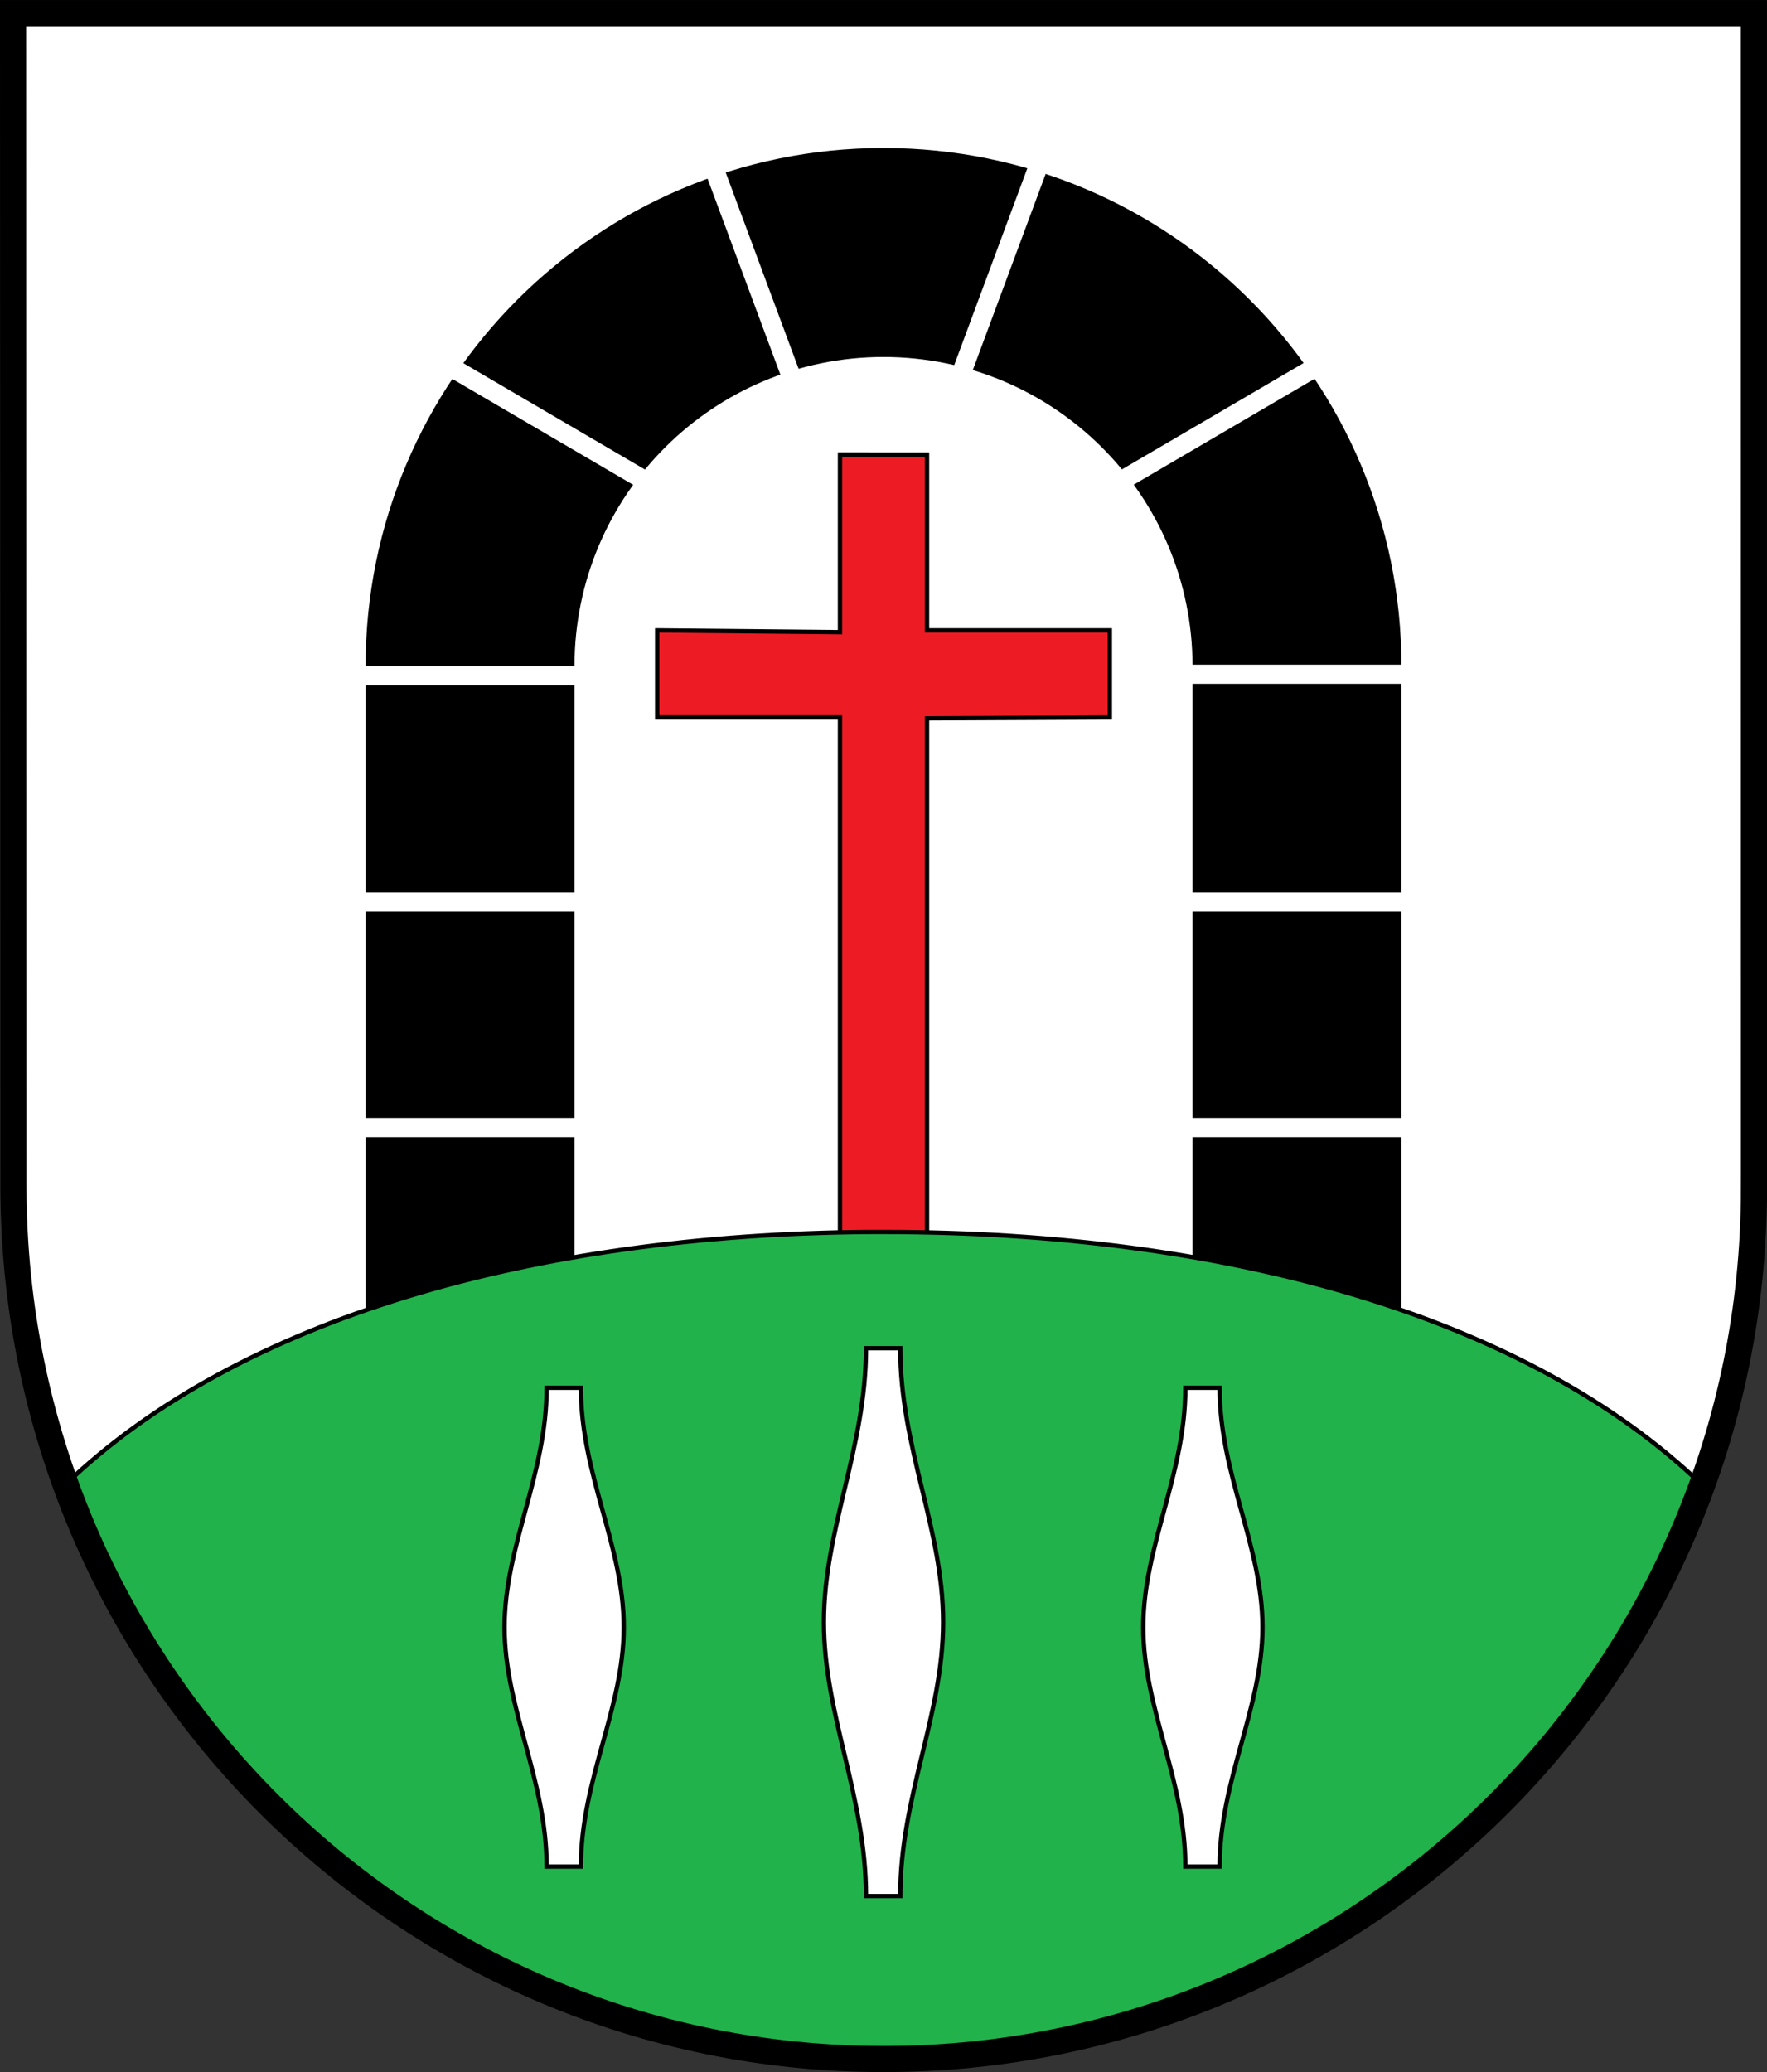 <svg xmlns="http://www.w3.org/2000/svg" width="719.281" height="843.313" id="svg2" version="1.0" style="display:inline"><rect width="100%" height="100%" fill="#333333" stroke="none"/><defs id="defs4"><clipPath id="id0"><path id="rect9" d="M0 0h179.897v225.129H0z"/></clipPath><clipPath id="clippath"><path id="path13" d="M360 4140c0 1789.403 1450.597 3240 3240 3240s3240-1450.597 3240-3240V270H360v3870z"/></clipPath><clipPath id="krone"><path d="M3600 720c-15 75-30 150-60 210s-75 105-135 135-135 45-135 67c0 23 75 53 128 106 52 52 82 127 97 270 15 142 15 352 15 510 0 157 0 262-15 330-15 67-45 97-217 112-173 15-488 15-660 15-173 0-203 0-233-15s-60-45-113-112c-52-68-127-173-172-240-45-68-60-98-38-158 23-60 83-150 113-202 30-53 30-68 23-68-8 0-23 15-68 45s-120 75-180 97c-60 23-105 23-158 0-52-22-112-67-164-90-53-22-98-22-90 0 7 23 67 68 164 150 98 83 233 203 353 353s225 330 315 495 165 315 202 405c38 90 38 120 53 135s45 15 157 0c113-15 308-45 458-60s255-15 360-15 210 0 360 15 345 45 458 60c112 15 142 15 157 0s15-45 53-135c37-90 112-240 202-405s195-345 315-495 255-270 353-353c97-82 157-127 164-150 8-22-37-22-90 0-52 23-112 68-164 90-53 23-98 23-158 0-60-22-135-67-180-97s-60-45-68-45c-7 0-7 15 23 68 30 52 90 142 113 202 22 60 7 90-38 158-45 67-120 172-172 240-53 67-83 97-113 112s-60 15-233 15c-172 0-487 0-660-15-172-15-202-45-217-112-15-68-15-173-15-330 0-158 0-368 15-510 15-143 45-218 97-270 53-53 128-83 128-106 0-22-75-37-135-67s-105-75-135-135-45-135-60-210z" id="krone1c-1"/></clipPath><clipPath id="clipPath3517"><path id="path3519" d="M360 4140c0 1789.403 1450.597 3240 3240 3240s3240-1450.597 3240-3240V270H360v3870z"/></clipPath><clipPath id="clipPath3513"><path d="M3600 720c-15 75-30 150-60 210s-75 105-135 135-135 45-135 67c0 23 75 53 128 106 52 52 82 127 97 270 15 142 15 352 15 510 0 157 0 262-15 330-15 67-45 97-217 112-173 15-488 15-660 15-173 0-203 0-233-15s-60-45-113-112c-52-68-127-173-172-240-45-68-60-98-38-158 23-60 83-150 113-202 30-53 30-68 23-68-8 0-23 15-68 45s-120 75-180 97c-60 23-105 23-158 0-52-22-112-67-164-90-53-22-98-22-90 0 7 23 67 68 164 150 98 83 233 203 353 353s225 330 315 495 165 315 202 405c38 90 38 120 53 135s45 15 157 0c113-15 308-45 458-60s255-15 360-15 210 0 360 15 345 45 458 60c112 15 142 15 157 0s15-45 53-135c37-90 112-240 202-405s195-345 315-495 255-270 353-353c97-82 157-127 164-150 8-22-37-22-90 0-52 23-112 68-164 90-53 23-98 23-158 0-60-22-135-67-180-97s-60-45-68-45c-7 0-7 15 23 68 30 52 90 142 113 202 22 60 7 90-38 158-45 67-120 172-172 240-53 67-83 97-113 112s-60 15-233 15c-172 0-487 0-660-15-172-15-202-45-217-112-15-68-15-173-15-330 0-158 0-368 15-510 15-143 45-218 97-270 53-53 128-83 128-106 0-22-75-37-135-67s-105-75-135-135-45-135-60-210z" id="path3515"/></clipPath><style id="style6" type="text/css"></style></defs><g id="layer4" style="display:inline" transform="translate(5.313 -72.625)"><g id="g3918"><path d="M708.63 77.953H0v478.346c.177 196.937 158.83 354.33 354.33 354.33 195.502 0 354.362-159.448 354.362-354.33z" style="fill:#fff;fill-opacity:1;fill-rule:nonzero;stroke:none;display:inline" id="path3264"/><g id="g3897"><path style="fill:#ed1c24;fill-opacity:1;stroke:#000;stroke-width:1.772;stroke-linecap:butt;stroke-linejoin:miter;stroke-miterlimit:4;stroke-opacity:1;stroke-dasharray:none;display:inline" d="M336.614 257.598v72.3l-74.41-.726v35.433h74.41v227.127h35.433V364.955l74.41-.35v-35.433h-74.41v-71.574z" id="path3845"/><path transform="translate(-49.798 -41.568)" id="path3855" style="fill:#000;stroke:#fff;stroke-width:3.543;stroke-linecap:round;stroke-linejoin:round;stroke-miterlimit:4;stroke-opacity:1;display:inline" d="M616.728 385.268c0-117.414-95.184-212.598-212.599-212.598-117.415 0-212.598 95.184-212.598 212.598v265.749h88.582V385.268h0c0-68.492 55.524-124.015 124.016-124.015s124.016 55.523 124.016 124.015v265.749h88.583z"/><path style="fill:#22b24c;fill-opacity:1;stroke:#000;stroke-width:1.772;stroke-linecap:butt;stroke-linejoin:miter;stroke-miterlimit:4;stroke-opacity:1;stroke-dasharray:none;display:inline" d="M348.031 574.031c-136.294 1.07-256.294 35.271-326.656 102.719 49.531 136.774 180.274 233.875 332.969 233.875 152.763 0 283.734-97.106 333.219-233.625-71.338-68.597-193.72-102.969-332.907-102.969-2.21 0-4.423-.017-6.625 0z" id="path3062"/><g id="g3841" transform="translate(-49.58 -41.568)" style="fill:#fff;stroke-width:1.772;stroke-miterlimit:4;stroke-dasharray:none;display:inline"><path id="path3835" d="M266.776 679.009c0 35.433-17.138 64.428-17.138 97.44 0 33.013 17.138 62.008 17.138 97.442h13.95c0-35.434 17.458-64.407 17.458-97.441 0-33.035-17.458-62.008-17.458-97.441z" style="fill:#fff;stroke:#000;stroke-width:1.772;stroke-linecap:butt;stroke-linejoin:miter;stroke-miterlimit:4;stroke-opacity:1;stroke-dasharray:none"/><path style="fill:#fff;stroke:#000;stroke-width:1.772;stroke-linecap:butt;stroke-linejoin:miter;stroke-miterlimit:4;stroke-opacity:1;stroke-dasharray:none" d="M526.776 679.009c0 35.433-17.138 64.428-17.138 97.44 0 33.013 17.138 62.008 17.138 97.442h13.95c0-35.434 17.458-64.407 17.458-97.441 0-33.035-17.458-62.008-17.458-97.441z" id="path3837"/></g><path transform="translate(-49.798 -41.568)" style="fill:#fff;stroke:#000;stroke-width:1.772;stroke-linecap:butt;stroke-linejoin:miter;stroke-miterlimit:4;stroke-opacity:1;stroke-dasharray:none;display:inline" d="M396.994 662.896c0 40.541-17.138 73.716-17.138 111.488 0 37.772 17.138 70.947 17.138 111.487h13.95c0-40.54 17.458-73.69 17.458-111.487 0-37.796-17.458-70.947-17.458-111.488z" id="path3839"/><path transform="translate(-49.798 -41.568)" style="fill:none;stroke:#fff;stroke-width:7.795;stroke-linecap:butt;stroke-linejoin:miter;stroke-miterlimit:4;stroke-opacity:1;stroke-dasharray:none;display:inline" d="M191.53 573.173h88.583" id="path3860"/><path transform="translate(-49.798 -41.568)" id="path3862" d="M528.145 573.173h88.583" style="fill:none;stroke:#fff;stroke-width:7.795;stroke-linecap:butt;stroke-linejoin:miter;stroke-miterlimit:4;stroke-opacity:1;stroke-dasharray:none;display:inline"/><path transform="translate(-49.798 -41.568)" id="path3864" d="M191.53 481.173h88.583" style="fill:none;stroke:#fff;stroke-width:7.795;stroke-linecap:butt;stroke-linejoin:miter;stroke-miterlimit:4;stroke-opacity:1;stroke-dasharray:none;display:inline"/><path transform="translate(-49.798 -41.568)" style="fill:none;stroke:#fff;stroke-width:7.795;stroke-linecap:butt;stroke-linejoin:miter;stroke-miterlimit:4;stroke-opacity:1;stroke-dasharray:none;display:inline" d="M528.145 481.173h88.583" id="path3866"/><path transform="translate(-49.798 -41.568)" style="fill:none;stroke:#fff;stroke-width:7.795;stroke-linecap:butt;stroke-linejoin:miter;stroke-miterlimit:4;stroke-opacity:1;stroke-dasharray:none;display:inline" d="M191.53 389.173h88.583" id="path3868"/><path transform="translate(-49.798 -41.568)" id="path3870" d="m496.406 312.543 86.541-50.67" style="fill:none;stroke:#fff;stroke-width:7.795;stroke-linecap:butt;stroke-linejoin:miter;stroke-miterlimit:4;stroke-opacity:1;stroke-dasharray:none;display:inline"/><path transform="translate(-49.798 -41.568)" style="fill:none;stroke:#fff;stroke-width:7.795;stroke-linecap:butt;stroke-linejoin:miter;stroke-miterlimit:4;stroke-opacity:1;stroke-dasharray:none;display:inline" d="m311.644 312.508-86.541-50.671" id="path3872"/><path transform="translate(-49.798 -41.568)" id="path3874" d="m434.112 270.745 34.766-93.564" style="fill:none;stroke:#fff;stroke-width:7.795;stroke-linecap:butt;stroke-linejoin:miter;stroke-miterlimit:4;stroke-opacity:1;stroke-dasharray:none;display:inline"/><path transform="translate(-49.798 -41.568)" style="fill:none;stroke:#fff;stroke-width:7.795;stroke-linecap:butt;stroke-linejoin:miter;stroke-miterlimit:4;stroke-opacity:1;stroke-dasharray:none;display:inline" d="m368.28 271.984-34.766-93.564" id="path3876"/><path transform="translate(-49.798 -41.568)" id="path3878" d="M528.357 388.589h88.582" style="fill:none;stroke:#fff;stroke-width:7.795;stroke-linecap:butt;stroke-linejoin:miter;stroke-miterlimit:4;stroke-opacity:1;stroke-dasharray:none;display:inline"/><path d="m708.661 556.3-.03-478.347H0l.161 477.551C.338 752.441 159.45 910.63 354.331 910.63S708.66 752.577 708.66 556.3z" style="fill:none;stroke:#000;stroke-width:10.63;stroke-linecap:square;stroke-linejoin:miter;stroke-miterlimit:4;stroke-opacity:1;stroke-dasharray:none;display:inline" id="path3185"/></g></g></g></svg>